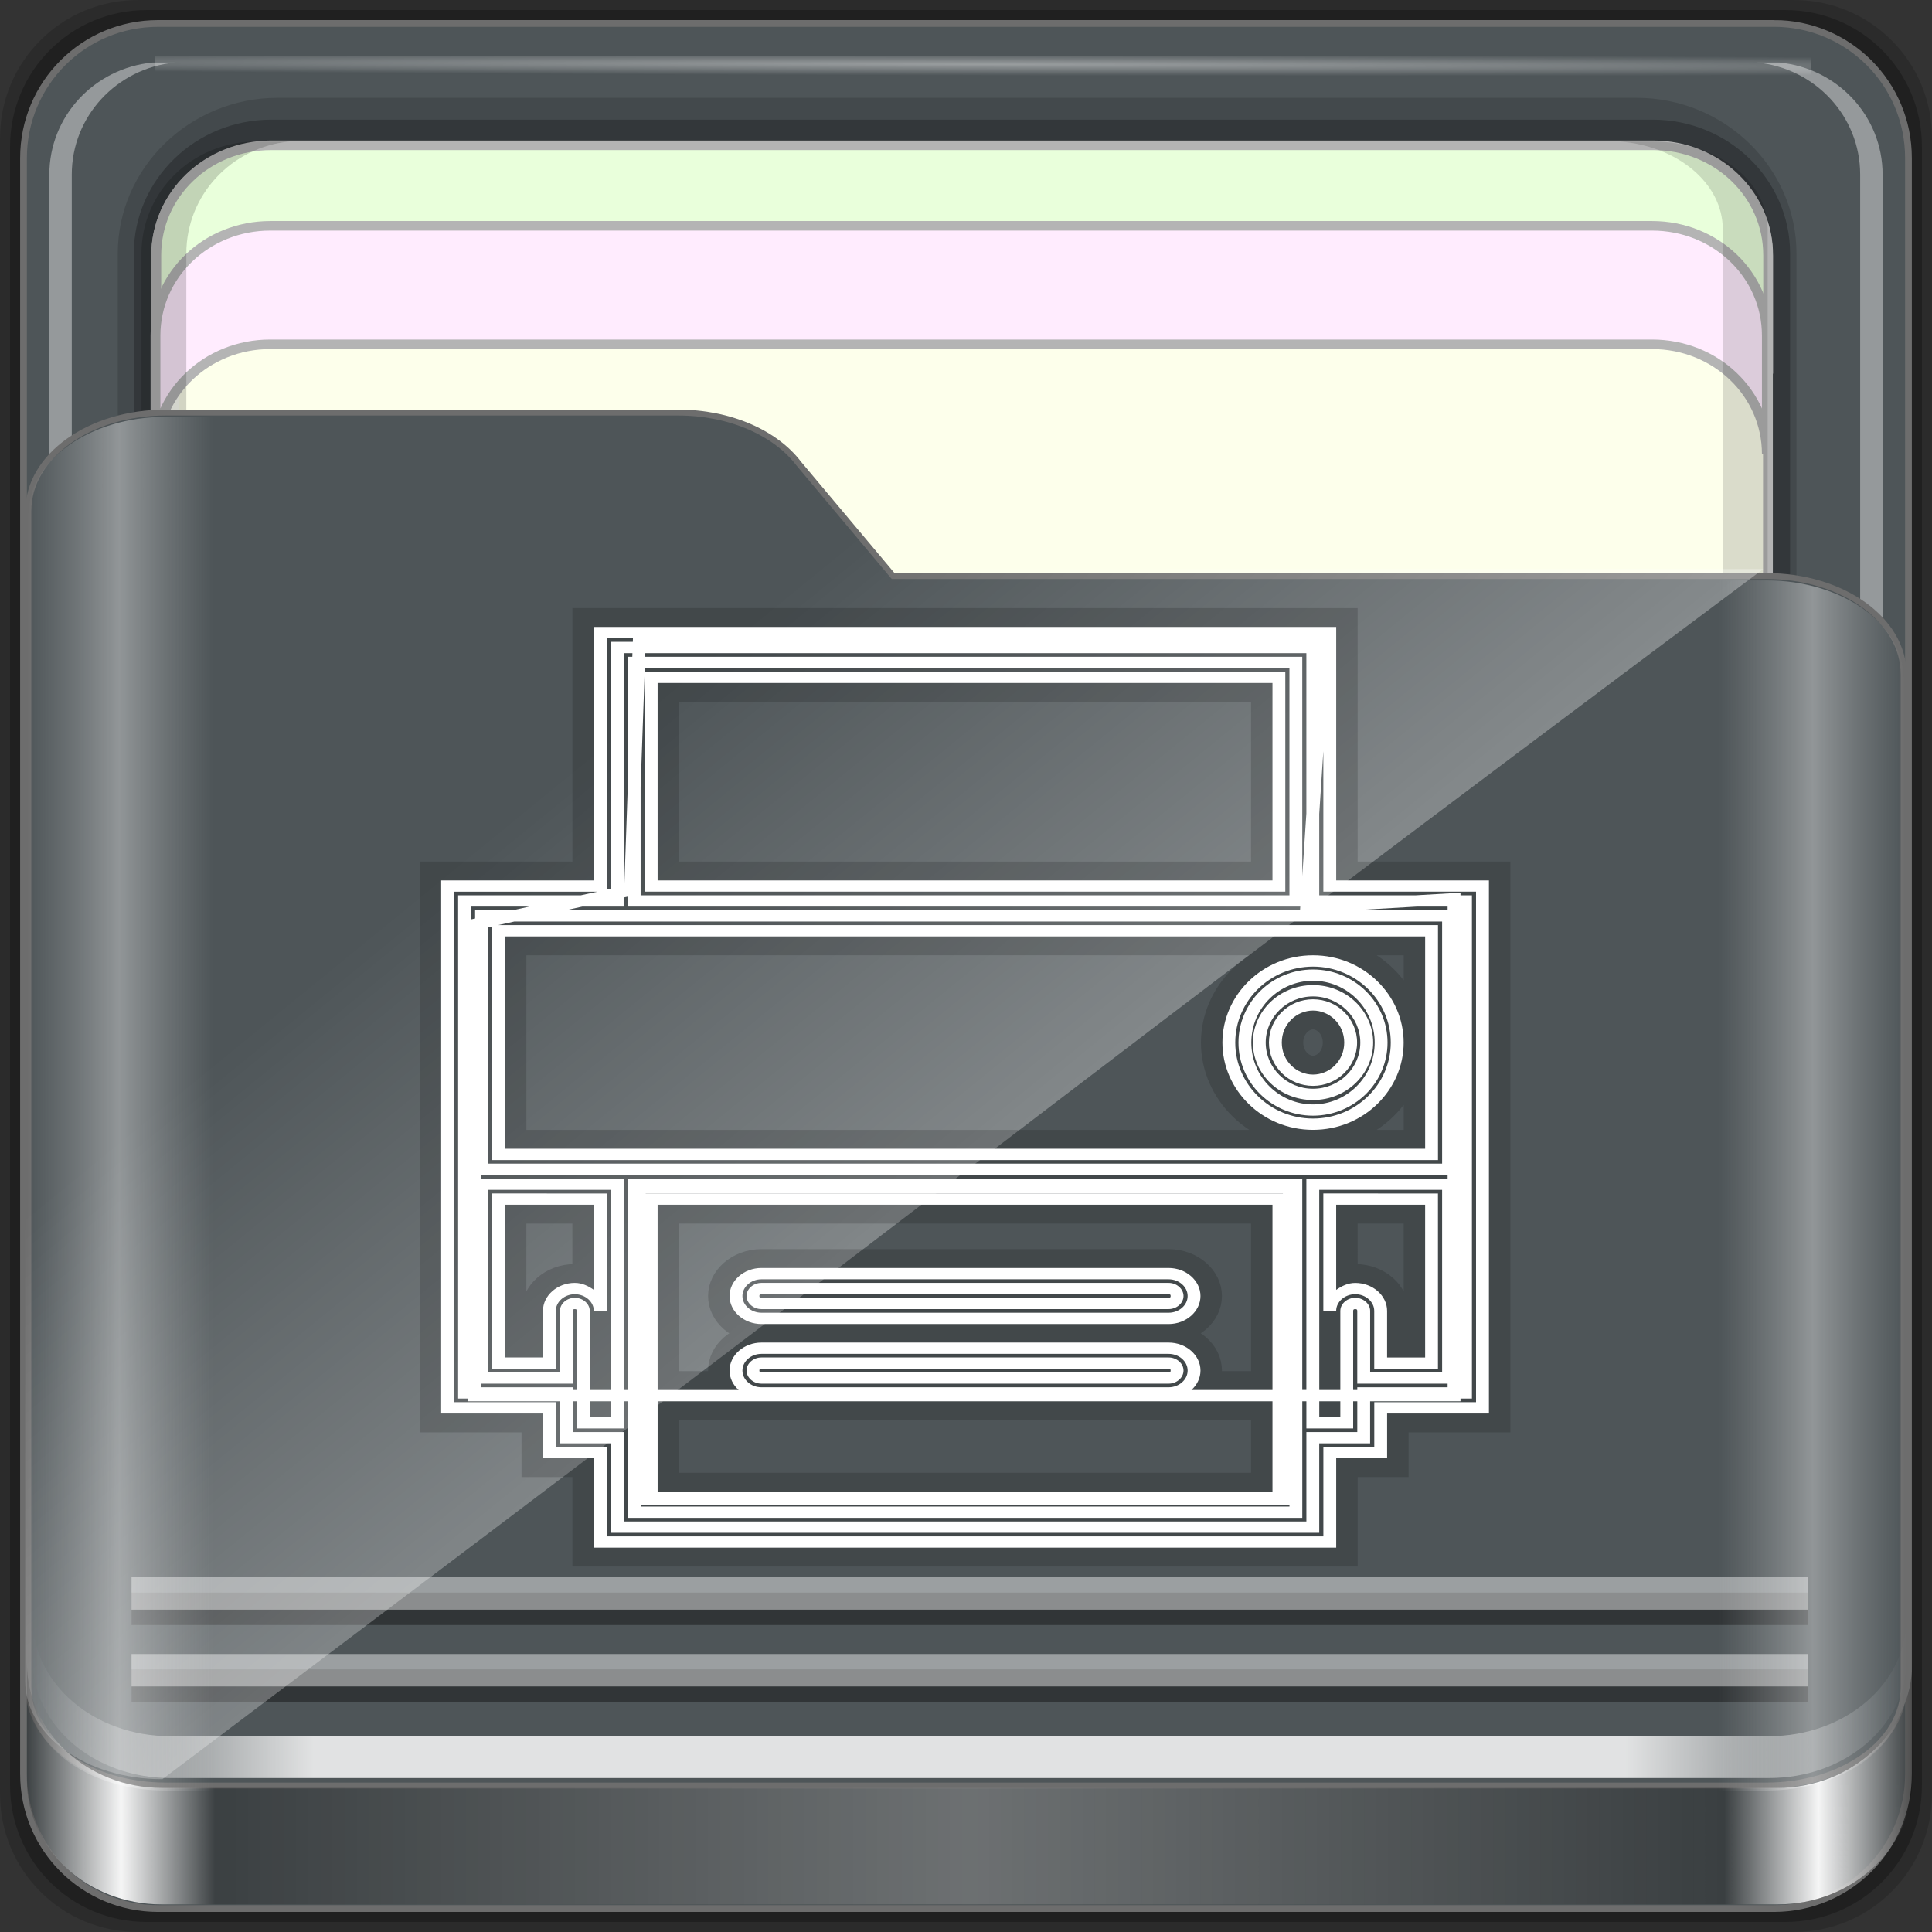 <?xml version="1.0" encoding="UTF-8" standalone="no"?>
<!-- Created with Inkscape (http://www.inkscape.org/) -->

<svg
   xmlns:dc="http://purl.org/dc/elements/1.1/"
   xmlns:cc="http://creativecommons.org/ns#"
   xmlns:rdf="http://www.w3.org/1999/02/22-rdf-syntax-ns#"
   xmlns:svg="http://www.w3.org/2000/svg"
   xmlns="http://www.w3.org/2000/svg"
   xmlns:xlink="http://www.w3.org/1999/xlink"
   xmlns:sodipodi="http://sodipodi.sourceforge.net/DTD/sodipodi-0.dtd"
   xmlns:inkscape="http://www.inkscape.org/namespaces/inkscape"
   width="96"
   height="96"
   viewBox="0 0 96 96"
   version="1.1"
   id="svg1072"
   inkscape:version="0.92.2 2405546, 2018-03-11"
   sodipodi:docname="folder-print.svg">
  <rect x="0" y="0" width="96" height="96" fill="#333333" stroke="none"/>
  <title
     id="title885">Folder-Lila-HD-I</title>
  <defs
     id="defs1066">
    <linearGradient
       inkscape:collect="always"
       id="linearGradient4125">
      <stop
         style="stop-color:#ffffff;stop-opacity:1;"
         offset="0"
         id="stop4127" />
      <stop
         style="stop-color:#ffffff;stop-opacity:0;"
         offset="1"
         id="stop4129" />
    </linearGradient>
    <linearGradient
       id="linearGradient3298">
      <stop
         style="stop-color:#ffffff;stop-opacity:0.031"
         offset="0"
         id="stop3300" />
      <stop
         id="stop3302"
         offset="0.05"
         style="stop-color:#ffffff;stop-opacity:1;" />
      <stop
         style="stop-color:#ffffff;stop-opacity:0.024"
         offset="0.1"
         id="stop3304" />
      <stop
         id="stop3306"
         offset="0.5"
         style="stop-color:#ffffff;stop-opacity:0.281" />
      <stop
         style="stop-color:#fefefe;stop-opacity:0.016"
         offset="0.9"
         id="stop3308" />
      <stop
         id="stop3310"
         offset="0.95"
         style="stop-color:#ffffff;stop-opacity:1;" />
      <stop
         style="stop-color:#fdfdfd;stop-opacity:0"
         offset="1"
         id="stop3312" />
    </linearGradient>
    <linearGradient
       id="linearGradient4188">
      <stop
         style="stop-color:#ffffff;stop-opacity:0;"
         offset="0"
         id="stop4190" />
      <stop
         id="stop4198"
         offset="0.15"
         style="stop-color:#ffffff;stop-opacity:1;" />
      <stop
         id="stop4196"
         offset="0.85"
         style="stop-color:#ffffff;stop-opacity:1;" />
      <stop
         style="stop-color:#ffffff;stop-opacity:0;"
         offset="1"
         id="stop4192" />
    </linearGradient>
    <linearGradient
       id="linearGradient3832">
      <stop
         style="stop-color:#d8d8d8;stop-opacity:0;"
         offset="0"
         id="stop3834" />
      <stop
         id="stop3842"
         offset="0.05"
         style="stop-color:#ffffff;stop-opacity:1;" />
      <stop
         style="stop-color:#d8d8d8;stop-opacity:0;"
         offset="0.1"
         id="stop3846" />
      <stop
         id="stop3840"
         offset="0.5"
         style="stop-color:#d8d8d8;stop-opacity:0;" />
      <stop
         style="stop-color:#d8d8d8;stop-opacity:0;"
         offset="0.9"
         id="stop3844" />
      <stop
         id="stop3848"
         offset="0.95"
         style="stop-color:#ffffff;stop-opacity:1;" />
      <stop
         style="stop-color:#d8d8d8;stop-opacity:0;"
         offset="1"
         id="stop3836" />
    </linearGradient>
    <linearGradient
       id="linearGradient4012">
      <stop
         style="stop-color:#9a9a9a;stop-opacity:1;"
         offset="0"
         id="stop4014" />
      <stop
         style="stop-color:#6e6e6e;stop-opacity:1;"
         offset="1"
         id="stop4016" />
    </linearGradient>
    <linearGradient
       inkscape:collect="always"
       xlink:href="#linearGradient4188"
       id="linearGradient3891"
       gradientUnits="userSpaceOnUse"
       gradientTransform="matrix(1.115,0,0,1.115,6.597,1043.355)"
       x1="6.25"
       y1="80.625"
       x2="89.75"
       y2="80.625" />
    <linearGradient
       gradientTransform="matrix(0.993,0,0,0.981,12.165,1055.322)"
       inkscape:collect="always"
       xlink:href="#linearGradient3298"
       id="linearGradient3893"
       gradientUnits="userSpaceOnUse"
       x1="1.121"
       y1="84.063"
       x2="95.496"
       y2="84.063" />
    <linearGradient
       gradientTransform="matrix(0.993,0,0,0.981,11.828,1054.893)"
       y2="34.832"
       x2="22.635"
       y1="59.746"
       x1="44.726"
       gradientUnits="userSpaceOnUse"
       id="linearGradient3391"
       xlink:href="#linearGradient4125"
       inkscape:collect="always" />
    <linearGradient
       inkscape:collect="always"
       xlink:href="#linearGradient3832"
       id="linearGradient3889"
       gradientUnits="userSpaceOnUse"
       gradientTransform="matrix(1.115,0,0,1.036,-5.522,2.796)"
       x1="6.076"
       y1="47.473"
       x2="89.924"
       y2="47.473" />
    <radialGradient
       inkscape:collect="always"
       xlink:href="#linearGradient4125"
       id="radialGradient3885"
       gradientUnits="userSpaceOnUse"
       gradientTransform="matrix(1.699,0.004,-9.9578932e-5,0.014,-31.242,-184.992)"
       cx="44.659"
       cy="-187.511"
       fx="44.659"
       fy="-187.511"
       r="36.916" />
  </defs>
  <sodipodi:namedview
     id="base"
     pagecolor="#ffffff"
     bordercolor="#666666"
     borderopacity="1.0"
     inkscape:pageopacity="0.0"
     inkscape:pageshadow="2"
     inkscape:zoom="6.5901966"
     inkscape:cx="2.0477447"
     inkscape:cy="17.806881"
     inkscape:document-units="px"
     inkscape:current-layer="g1201"
     showgrid="false"
     inkscape:showpageshadow="false"
     units="px"
     inkscape:lockguides="true"
     inkscape:window-width="1920"
     inkscape:window-height="994"
     inkscape:window-x="0"
     inkscape:window-y="21"
     inkscape:window-maximized="1"
     inkscape:snap-global="false">
    <sodipodi:guide
       position="0,0"
       orientation="0,96"
       id="guide1621"
       inkscape:locked="true" />
    <sodipodi:guide
       position="96,0"
       orientation="-96,0"
       id="guide1623"
       inkscape:locked="true" />
    <sodipodi:guide
       position="96,96"
       orientation="0,-96"
       id="guide1625"
       inkscape:locked="true" />
    <sodipodi:guide
       position="0,96"
       orientation="96,0"
       id="guide1627"
       inkscape:locked="true" />
  </sodipodi:namedview>
  <g
     inkscape:label="Base"
     inkscape:groupmode="layer"
     id="layer1"
     transform="translate(0,-1026.52)"
     sodipodi:insensitive="true">
    <g
       id="g1835"
       transform="translate(-12.119,-22.917)">
      <path
         style="display:inline;opacity:0.15;fill:#000000;fill-opacity:1;fill-rule:nonzero;stroke:none;stroke-width:0.987;enable-background:new"
         d="M 101.261,1049.437 H 18.976 c -3.799,0 -6.857,3.058 -6.857,6.857 v 82.286 c 0,3.799 3.058,6.857 6.857,6.857 h 82.286 c 3.799,0 6.857,-3.058 6.857,-6.857 v -82.286 c 0,-3.799 -3.058,-6.857 -6.857,-6.857 z"
         id="path3897"
         inkscape:connector-curvature="0" />
      <path
         inkscape:connector-curvature="0"
         id="path3895"
         d="M 100.833,1049.937 H 19.404 c -3.759,0 -6.786,3.026 -6.786,6.786 v 81.429 c 0,3.759 3.026,6.786 6.786,6.786 h 81.429 c 3.759,0 6.786,-3.026 6.786,-6.786 v -81.429 c 0,-3.759 -3.026,-6.786 -6.786,-6.786 z"
         style="display:inline;opacity:0.25;fill:#000000;fill-opacity:1;fill-rule:nonzero;stroke:none;stroke-width:0.987;enable-background:new" />
    </g>
  </g>
  <g
     inkscape:groupmode="layer"
     id="layer7"
     inkscape:label="spalla">
    <path
       style="display:inline;fill:#4E5558;fill-opacity:1;fill-rule:nonzero;stroke:#6d6d6d;stroke-width:0.335;stroke-miterlimit:4;stroke-dasharray:none;stroke-opacity:1;enable-background:new"
       d="M 88.142,1.166 H 7.858 c -3.706,0 -6.69,2.984 -6.69,6.691 v 80.287 c 0,3.707 2.984,6.691 6.69,6.691 h 80.283 c 3.706,0 6.69,-2.984 6.69,-6.691 V 7.856 c 0,-3.707 -2.984,-6.691 -6.69,-6.691 z"
       id="rect2419-1"
       inkscape:connector-curvature="0" />
  </g>
  <g
     inkscape:groupmode="layer"
     id="layer6"
     inkscape:label="interno">
    <g
       id="g4855"
       transform="matrix(0,-1.086,1.115,0,-0.948,206.754)"
       style="enable-background:new">
      <path
         sodipodi:nodetypes="sssssssss"
         inkscape:connector-curvature="0"
         id="path4843"
         d="m 117.219,6.098 c -3.921,0 -7.125,3.204 -7.125,7.125 v 60.562 c 0,3.921 3.204,7.125 7.125,7.125 h 61.562 c 3.921,0 7.125,-3.204 7.125,-7.125 v -60.562 c 0,-3.921 -3.204,-7.125 -7.125,-7.125 z"
         style="color:#000000;font-style:normal;font-variant:normal;font-weight:normal;font-stretch:normal;font-size:medium;line-height:normal;font-family:Sans;-inkscape-font-specification:Sans;text-indent:0;text-align:start;text-decoration:none;text-decoration-line:none;letter-spacing:normal;word-spacing:normal;text-transform:none;writing-mode:lr-tb;direction:ltr;baseline-shift:baseline;text-anchor:start;display:inline;overflow:visible;visibility:visible;opacity:0.137;fill:#000000;fill-opacity:1;fill-rule:nonzero;stroke:none;stroke-width:2;marker:none;enable-background:accumulate" />
      <path
         style="color:#000000;font-style:normal;font-variant:normal;font-weight:normal;font-stretch:normal;font-size:medium;line-height:normal;font-family:Sans;-inkscape-font-specification:Sans;text-indent:0;text-align:start;text-decoration:none;text-decoration-line:none;letter-spacing:normal;word-spacing:normal;text-transform:none;writing-mode:lr-tb;direction:ltr;baseline-shift:baseline;text-anchor:start;display:inline;overflow:visible;visibility:visible;opacity:0.245;fill:#000000;fill-opacity:1;fill-rule:nonzero;stroke:none;stroke-width:2;marker:none;enable-background:accumulate"
         d="m 117.219,6.813 c -3.379,0 -6.125,2.746 -6.125,6.125 v 61.562 c 0,3.379 2.746,6.125 6.125,6.125 h 61.562 c 3.379,0 6.125,-2.746 6.125,-6.125 v -61.562 c 0,-3.379 -2.746,-6.125 -6.125,-6.125 z"
         id="path4849"
         inkscape:connector-curvature="0"
         sodipodi:nodetypes="sssssssss" />
      <path
         style="display:inline;fill:#fdffeb;fill-opacity:1;fill-rule:nonzero;stroke:#b4b4b4;stroke-width:0.437;stroke-miterlimit:4;stroke-dasharray:none;stroke-opacity:1"
         d="m 183.704,12.925 c 0,-2.843 -2.242,-5.119 -5.026,-5.119 h -30.722 c 2.784,0 5.026,2.276 5.026,5.119 v 61.594 c 0,2.843 -2.242,5.119 -5.026,5.119 h 30.722 c 2.784,0 5.026,-2.276 5.026,-5.119 z"
         id="path4046"
         inkscape:connector-curvature="0" />
      <path
         inkscape:connector-curvature="0"
         id="path4815"
         d="m 115.708,79.154 v 1 c 0.262,2.594 2.46,4.594 5.125,4.594 h 61.562 c 2.665,0 4.863,-2 5.125,-4.594 v -1 c -0.262,2.594 -2.46,4.594 -5.125,4.594 h -61.562 c -2.665,0 -4.863,-2 -5.125,-4.594 z"
         style="display:inline;opacity:0.4;fill:#ffffff;fill-opacity:1;fill-rule:nonzero;stroke:none" />
      <path
         inkscape:connector-curvature="0"
         id="path4820"
         d="m 116.688,7.813 c -2.594,0.262 -4.594,2.46 -4.594,5.125 v 0.469 c 0.262,-2.594 2.46,-4.594 5.125,-4.594 h 61.562 c 2.665,0 4.863,2 5.125,4.594 v -0.469 c 0,-2.843 -2.282,-5.125 -5.125,-5.125 h -61.562 c -0.178,0 -0.358,-0.017 -0.531,0 z"
         style="display:inline;opacity:0.5;fill:#ffffff;fill-opacity:1;fill-rule:nonzero;stroke:none" />
      <path
         style="display:inline;opacity:0.4;fill:#ffffff;fill-opacity:1;fill-rule:nonzero;stroke:none"
         d="m 115.708,8.643 v -1 c 0.262,-2.594 2.46,-4.594 5.125,-4.594 h 61.562 c 2.665,0 4.863,2 5.125,4.594 v 1 c -0.262,-2.594 -2.46,-4.594 -5.125,-4.594 h -61.562 c -2.665,0 -4.863,2 -5.125,4.594 z"
         id="path3896"
         inkscape:connector-curvature="0" />
      <rect
         style="opacity:0.426;fill:url(#radialGradient3885);fill-opacity:1;stroke:none"
         id="rect3902"
         width="73.831"
         height="0.907"
         x="7.743"
         y="-187.827"
         transform="rotate(90)" />
      <path
         inkscape:connector-curvature="0"
         id="path3899"
         d="m 183.733,12.934 c 0,-2.843 -2.242,-5.119 -5.026,-5.119 h -5.422 c 2.784,0 5.026,2.276 5.026,5.119 v 61.594 c 0,2.843 -2.242,5.119 -5.026,5.119 h 5.422 c 2.784,0 5.026,-2.276 5.026,-5.119 z"
         style="display:inline;fill:#e9ffdb;fill-opacity:1;fill-rule:nonzero;stroke:#b4b4b4;stroke-width:0.437;stroke-miterlimit:4;stroke-dasharray:none;stroke-opacity:1" />
      <path
         style="display:inline;fill:#ffecfe;fill-opacity:1;fill-rule:nonzero;stroke:#b4b4b4;stroke-width:0.437;stroke-miterlimit:4;stroke-dasharray:none;stroke-opacity:1"
         d="m 180.049,12.896 c 0,-2.842 -2.242,-5.117 -5.026,-5.117 h -5.422 c 2.784,0 5.026,2.275 5.026,5.117 v 61.576 c 0,2.842 -2.242,5.117 -5.026,5.117 h 5.422 c 2.784,0 5.026,-2.275 5.026,-5.117 z"
         id="path3086"
         inkscape:connector-curvature="0" />
      <path
         inkscape:connector-curvature="0"
         id="path4810"
         d="m 127.618,73.032 v 1.469 c 0,2.843 1.789,5.125 4.017,5.125 h 48.254 c 2.228,0 4.017,-2.282 4.017,-5.125 v -1.469 c -0.205,2.594 -1.928,4.594 -4.017,4.594 h -48.254 c -2.089,0 -3.812,-2 -4.017,-4.594 z"
         style="display:inline;opacity:0.138;fill:#000000;fill-opacity:1;fill-rule:nonzero;stroke:none" />
      <path
         style="display:inline;opacity:0.169;fill:#000000;fill-opacity:1;fill-rule:nonzero;stroke:none"
         d="m 112.094,13.748 v -1.469 c 0,-2.843 2.282,-5.125 5.125,-5.125 h 61.562 c 2.843,0 5.125,2.282 5.125,5.125 v 1.469 c -0.262,-2.594 -2.46,-4.594 -5.125,-4.594 h -61.562 c -2.665,0 -4.863,2 -5.125,4.594 z"
         id="path3898"
         inkscape:connector-curvature="0" />
    </g>
  </g>
  <g
     inkscape:groupmode="layer"
     id="layer5"
     inkscape:label="tasca">
    <path
       sodipodi:nodetypes="ssssssccssss"
       inkscape:connector-curvature="0"
       id="path4187"
       d="m 1.411,83.85 c 0,2.7 3.041,4.873 6.818,4.873 H 87.771 c 3.777,0 6.818,-2.173 6.818,-4.873 V 33.495 c 0,-2.7 -3.041,-4.873 -6.818,-4.873 H 44.378 L 39.691,23.038 C 38.539,21.519 36.286,20.5 33.69,20.5 H 8.229 c -3.777,0 -6.818,2.173 -6.818,4.873 z"
       style="display:inline;fill:#4E5558;fill-opacity:1;fill-rule:nonzero;stroke:#6d6d6d;stroke-width:0.294;stroke-miterlimit:4;stroke-dasharray:none;stroke-opacity:1;enable-background:new" />
  </g>
  <g
     inkscape:groupmode="layer"
     id="layer3"
     inkscape:label="ombre-luci"
     style="display:inline">
    <g
       id="g1041"
       transform="matrix(1,0,0,0.933,0,6.327)">
      <g
         id="g913"
         transform="translate(-11.94,-1049.596)">
        <path
           style="display:inline;opacity:0.831;fill:url(#linearGradient3891);fill-opacity:1;fill-rule:nonzero;stroke:none;stroke-width:1.115;enable-background:new"
           d="m 13.566,1129.008 v 2.23 c 0,3.49 3.056,6.272 6.83,6.272 h 79.447 c 3.774,0 6.83,-2.782 6.83,-6.272 v -2.23 c 0,3.49 -3.056,6.272 -6.83,6.272 H 20.395 c -3.774,0 -6.83,-2.782 -6.83,-6.272 z"
           id="path4045"
           inkscape:connector-curvature="0" />
        <path
           inkscape:connector-curvature="0"
           id="path4114"
           d="m 18.476,1132.583 h 83.286 v 0 0"
           style="opacity:0.375;fill:none;stroke:#000000;stroke-width:1.727px;stroke-linecap:butt;stroke-linejoin:miter;stroke-opacity:1;enable-background:new" />
        <path
           style="opacity:0.435;fill:none;stroke:#ffffff;stroke-width:1.727px;stroke-linecap:butt;stroke-linejoin:miter;stroke-opacity:1;enable-background:new"
           d="m 18.476,1131.766 h 83.286 v 0 0"
           id="path4110"
           inkscape:connector-curvature="0" />
        <path
           style="opacity:0.375;fill:none;stroke:#000000;stroke-width:1.727px;stroke-linecap:butt;stroke-linejoin:miter;stroke-opacity:1;enable-background:new"
           d="m 18.476,1128.496 h 83.286 v 0 0"
           id="path4116"
           inkscape:connector-curvature="0" />
        <path
           inkscape:connector-curvature="0"
           id="path4112"
           d="m 18.476,1127.679 h 83.286 v 0 0"
           style="opacity:0.435;fill:none;stroke:#ffffff;stroke-width:1.727px;stroke-linecap:butt;stroke-linejoin:miter;stroke-opacity:1;enable-background:new" />
        <path
           style="display:inline;opacity:0.3;fill:#000000;fill-opacity:1;fill-rule:nonzero;stroke:none;stroke-width:0.987;enable-background:new"
           d="m 13.277,1131.369 v 6.238 c 0,3.678 2.994,6.633 6.7,6.633 h 80.281 c 3.706,0 6.7,-2.955 6.7,-6.633 v -6.238 c 0,3.678 -2.994,6.664 -6.7,6.664 H 19.978 c -3.706,0 -6.7,-2.986 -6.7,-6.664 z"
           id="path3871"
           inkscape:connector-curvature="0" />
        <path
           inkscape:connector-curvature="0"
           id="path3876"
           d="m 13.277,1131.369 v 6.238 c 0,3.678 2.994,6.633 6.7,6.633 h 80.281 c 3.706,0 6.7,-2.955 6.7,-6.633 v -6.238 c 0,3.678 -2.994,6.664 -6.7,6.664 H 19.978 c -3.706,0 -6.7,-2.986 -6.7,-6.664 z"
           style="display:inline;opacity:0.951;fill:url(#linearGradient3893);fill-opacity:1;fill-rule:nonzero;stroke:none;stroke-width:0.987;enable-background:new" />
        <path
           sodipodi:nodetypes="sccccssss"
           inkscape:connector-curvature="0"
           id="path3355"
           d="m 13.193,1132.344 c 0,2.895 3.041,5.226 6.818,5.226 49.601,-40.026 39.172,-32.106 79.542,-64.449 H 56.16 l -4.687,-5.988 c -1.152,-1.629 -3.404,-2.722 -6.001,-2.722 H 20.01 c -3.777,0 -6.818,2.331 -6.818,5.226 z"
           style="display:inline;opacity:0.332;fill:url(#linearGradient3391);fill-opacity:1;fill-rule:nonzero;stroke:none;stroke-width:0.987;enable-background:new" />
      </g>
      <path
         sodipodi:nodetypes="ssssssccssss"
         inkscape:connector-curvature="0"
         id="path3262"
         d="m 1.411,83.354 c 0,2.895 3.041,5.226 6.818,5.226 H 87.771 c 3.777,0 6.818,-2.331 6.818,-5.226 v -53.998 c 0,-2.895 -3.041,-5.226 -6.818,-5.226 H 44.378 l -4.687,-5.988 c -1.152,-1.629 -3.404,-2.722 -6.001,-2.722 H 8.229 c -3.777,0 -6.818,2.331 -6.818,5.226 z"
         style="display:inline;opacity:0.381;fill:url(#linearGradient3889);fill-opacity:1;fill-rule:nonzero;stroke:none;stroke-width:0.987;enable-background:new" />
      <g
         id="g967"
         transform="matrix(0.82,0,0,0.772,4.971,128.78)"
         style="fill:#979797;fill-opacity:1">
        <g
           id="g908"
           style="fill:#979797;fill-opacity:1" />
        <g
           id="g910"
           style="fill:#979797;fill-opacity:1" />
        <g
           id="g912"
           style="fill:#979797;fill-opacity:1" />
        <g
           id="g914"
           style="fill:#979797;fill-opacity:1" />
        <g
           id="g916"
           style="fill:#979797;fill-opacity:1" />
        <g
           id="g918"
           style="fill:#979797;fill-opacity:1" />
        <g
           id="g920"
           style="fill:#979797;fill-opacity:1" />
        <g
           id="g922"
           style="fill:#979797;fill-opacity:1" />
        <g
           id="g924"
           style="fill:#979797;fill-opacity:1" />
        <g
           id="g926"
           style="fill:#979797;fill-opacity:1" />
        <g
           id="g928"
           style="fill:#979797;fill-opacity:1" />
        <g
           id="g930"
           style="fill:#979797;fill-opacity:1" />
        <g
           id="g932"
           style="fill:#979797;fill-opacity:1" />
        <g
           id="g934"
           style="fill:#979797;fill-opacity:1" />
        <g
           id="g936"
           style="fill:#979797;fill-opacity:1" />
        <g
           id="g938"
           style="fill:#979797;fill-opacity:1" />
      </g>
      <g
         transform="matrix(0.843,0,0,0.794,-65.657,65.329)"
         style="display:inline;fill:#ffffff;fill-opacity:1;stroke:#000000;stroke-opacity:0.241"
         id="g1201">
        <path
           style="color:#000000;font-style:normal;font-variant:normal;font-weight:normal;font-stretch:normal;font-size:medium;line-height:normal;font-family:sans-serif;font-variant-ligatures:normal;font-variant-position:normal;font-variant-caps:normal;font-variant-numeric:normal;font-variant-alternates:normal;font-feature-settings:normal;text-indent:0;text-align:start;text-decoration:none;text-decoration-line:none;text-decoration-style:solid;text-decoration-color:#000000;letter-spacing:normal;word-spacing:normal;text-transform:none;writing-mode:lr-tb;direction:ltr;text-orientation:mixed;dominant-baseline:auto;baseline-shift:baseline;text-anchor:start;white-space:normal;shape-padding:0;clip-rule:nonzero;display:inline;overflow:visible;visibility:visible;opacity:1;isolation:auto;mix-blend-mode:normal;color-interpolation:sRGB;color-interpolation-filters:linearRGB;solid-color:#000000;solid-opacity:1;vector-effect:none;fill:none;fill-opacity:1;fill-rule:evenodd;stroke:#000000;stroke-width:2.529;stroke-linecap:round;stroke-linejoin:miter;stroke-miterlimit:6.144;stroke-dasharray:none;stroke-dashoffset:0;stroke-opacity:0.157;paint-order:fill markers stroke;color-rendering:auto;image-rendering:auto;shape-rendering:auto;text-rendering:auto;enable-background:accumulate"
           d="m 112.889,-48.767 v 0.379 16.622 h -9 V 3.992 h 6.001 v 3.001 h 2.999 v 5.999 h 43.757 V 6.993 h 3.001 V 3.992 h 6.001 V -31.765 h -9.002 v -17.001 z m 0.757,0.759 h 1.547 l -0.007,0.242 h -1.297 v 0.379 16.179 l -0.243,0.061 z m 1,1.001 h 0.516 l -0.007,0.24 h -0.266 v 0.379 0.501 7.812 l -0.204,6.668 -0.039,0.011 z m 1.276,0 h 38.965 v 10.755 l -0.241,4.197 v -14.712 h -38.731 z m -0.03,0.999 h 37.997 v 15.241 h -38.243 v -7.272 z m -0.005,0.242 v 0.379 14.377 h 37.759 v -14.757 z m 0.76,0.759 H 152.889 V -31.765 h -36.242 z m 39.241,4.576 v 9.421 h 9 V 3.233 h -5.998 v 3.001 h -3.001 V 12.233 H 113.646 V 6.234 h -2.999 V 3.233 h -6.001 V -31.009 h 8.448 l -0.968,0.242 h -7.237 V 2.991 h 0.588 v 0.182 h 5.412 v 2.819 h 2.999 v 6.002 h 41.758 V 5.992 h 2.999 V 3.172 h 5.327 v -0.182 h 0.674 V -30.767 h -0.674 v -0.174 l -2.622,0.174 h -5.584 -0.12 v -5.462 z m -40.999,9.753 v 0.669 h 39.639 l -0.014,0.242 h -40.746 -2.527 l 0.97,-0.242 h 2.434 v -0.609 z m -9.243,0.669 h 3.444 l -0.968,0.242 h -2.233 v 0.379 0.179 l -0.243,0.061 z m 55.77,0 h 1.797 v 0.242 h -5.475 z m -53.208,1.001 h 5.561 41.999 7.121 v 16.24 h -56.242 v -15.85 l 0.241,-0.061 v 0.29 15.381 h 55.758 v -15.76 h -6.878 -41.999 -6.519 z m -0.56,0.999 h 6.121 41.999 6.121 v 14.243 h -54.241 z m 47.631,1.267 c -2.989,0 -5.34,2.68 -5.34,5.854 0,3.174 2.351,5.854 5.34,5.854 2.989,0 5.343,-2.68 5.343,-5.854 0,-3.174 -2.354,-5.854 -5.343,-5.854 z m 0,0.759 c 2.534,0 4.583,2.294 4.583,5.095 0,2.801 -2.05,5.095 -4.583,5.095 -2.534,0 -4.583,-2.294 -4.583,-5.095 0,-2.801 2.05,-5.095 4.583,-5.095 z m 0,0.192 c -2.42,0 -4.393,2.194 -4.393,4.903 0,2.709 1.973,4.903 4.393,4.903 2.42,0 4.393,-2.194 4.393,-4.903 0,-2.709 -1.973,-4.903 -4.393,-4.903 z m 0,0.756 c 1.958,0 3.636,1.803 3.636,4.147 0,2.344 -1.678,4.147 -3.636,4.147 -1.958,0 -3.636,-1.803 -3.636,-4.147 0,-2.343 1.678,-4.147 3.636,-4.147 z m 0,0.292 c -1.998,0 -3.546,1.782 -3.546,3.854 0,2.072 1.547,3.854 3.546,3.854 1.998,0 3.546,-1.783 3.546,-3.854 0,-2.072 -1.547,-3.854 -3.546,-3.854 z m 0,0.759 c 1.544,0 2.788,1.398 2.788,3.096 0,1.698 -1.244,3.096 -2.788,3.096 -1.544,0 -2.788,-1.398 -2.788,-3.096 0,-1.697 1.244,-3.096 2.788,-3.096 z m 0,0.192 c -1.431,0 -2.598,1.298 -2.598,2.903 0,1.605 1.167,2.903 2.598,2.903 1.431,0 2.598,-1.299 2.598,-2.903 0,-1.605 -1.167,-2.903 -2.598,-2.903 z m 0,0.756 c 0.966,0 1.841,0.905 1.841,2.147 0,1.242 -0.875,2.147 -1.841,2.147 -0.966,0 -1.841,-0.906 -1.841,-2.147 0,-1.242 0.875,-2.147 1.841,-2.147 z m -49.042,11.026 h 56.976 v 0.242 h -8.326 v 0.379 13.803 h -0.241 V -11.766 h -39.757 v 0.379 13.803 H 114.647 V -11.766 h -8.409 z m 0.41,1.001 h 7.242 V 2.416 h -1.241 v -0.303 -1.001 -3.999 c 0,-0.477 -0.403,-0.88 -0.88,-0.88 -0.477,0 -0.878,0.403 -0.878,0.88 v 4.121 h -4.243 z m 49,0 h 7.242 V 1.233 h -4.122 -0.12 v -4.121 c 0,-0.477 -0.401,-0.88 -0.878,-0.88 -0.477,0 -0.88,0.403 -0.88,0.88 v 3.999 1.001 0.303 h -1.241 z m -39.702,0.232 h 37.559 v 0.011 h -37.559 z m -9.058,0.011 v 0.377 11.379 h 3.759 V -2.887 c 0,-0.614 0.507,-1.12 1.121,-1.12 0.614,0 1.121,0.506 1.121,1.12 h 0.757 v -7.878 z m 49,0 v 0.377 7.501 h 0.757 c 0,-0.614 0.509,-1.12 1.123,-1.12 0.614,0 1.121,0.506 1.121,1.12 v 3.878 h 3.756 V -10.765 Z m -48.24,0.756 h 5.241 v 5.709 c -0.32,-0.253 -0.685,-0.466 -1.121,-0.466 -1.031,0 -1.878,0.848 -1.878,1.878 v 3.122 h -2.242 z m 9,0 H 152.889 V 2.416 h -4.778 c 0.329,-0.339 0.535,-0.799 0.535,-1.304 0,-1.031 -0.847,-1.878 -1.878,-1.878 h -24 c -1.031,0 -1.881,0.848 -1.881,1.878 0,0.505 0.206,0.965 0.535,1.304 h -4.775 z m 39.998,0 h 5.243 V 0.235 h -2.242 V -2.887 c 0,-1.031 -0.847,-1.878 -1.878,-1.878 -0.436,0 -0.803,0.213 -1.123,0.466 z m -33.877,4.242 c -1.031,0 -1.881,0.85 -1.881,1.881 0,1.031 0.85,1.878 1.881,1.878 h 24 c 1.031,0 1.878,-0.848 1.878,-1.878 0,-1.031 -0.847,-1.881 -1.878,-1.881 z m 0,0.759 h 24 c 0.614,0 1.121,0.508 1.121,1.122 0,0.614 -0.507,1.12 -1.121,1.12 h -24 c -0.614,0 -1.121,-0.506 -1.121,-1.12 0,-0.614 0.507,-1.122 1.121,-1.122 z m 0,0.242 c -0.477,0 -0.88,0.403 -0.88,0.88 0,0.477 0.403,0.877 0.88,0.877 h 24 c 0.477,0 0.878,-0.401 0.878,-0.877 0,-0.477 -0.401,-0.88 -0.878,-0.88 z m 0,0.759 h 24 c 0.09,0 0.12,0.031 0.12,0.121 0,0.09 -0.03,0.119 -0.12,0.119 h -24 c -0.09,0 -0.123,-0.028 -0.123,-0.119 0,-0.09 0.032,-0.121 0.123,-0.121 z m -11.001,0.999 c 0.09,0 0.12,0.031 0.12,0.121 v 3.999 1.001 0.303 h -0.241 v -0.182 h -5.41 v -0.242 h 5.41 v -4.879 c 0,-0.09 0.03,-0.121 0.12,-0.121 z m 46.001,0 c 0.09,0 0.12,0.031 0.12,0.121 v 4.879 h 0.878 4.447 v 0.242 h -5.324 v 0.182 h -0.243 v -0.303 -1.001 -3.999 c 0,-0.09 0.032,-0.121 0.123,-0.121 z m -35,3.001 h 24 c 0.614,0 1.121,0.506 1.121,1.12 0,0.614 -0.507,1.122 -1.121,1.122 h -24 c -0.614,0 -1.121,-0.508 -1.121,-1.122 0,-0.614 0.507,-1.12 1.121,-1.12 z m 0,0.242 c -0.477,0 -0.88,0.401 -0.88,0.877 0,0.477 0.403,0.88 0.88,0.88 h 24 c 0.477,0 0.878,-0.403 0.878,-0.88 0,-0.477 -0.401,-0.877 -0.878,-0.877 z m 0,0.756 h 24 c 0.09,0 0.12,0.031 0.12,0.121 0,0.09 -0.03,0.121 -0.12,0.121 h -24 c -0.09,0 -0.123,-0.031 -0.123,-0.121 0,-0.09 0.032,-0.121 0.123,-0.121 z M 111.648,3.172 h 0.241 v 1.821 h 0.88 1.878 v -1.821 h 0.243 V 6.113 10.992 h 39.757 V 10.112 6.113 3.172 h 0.241 v 1.821 h 2.758 v -1.821 h 0.243 v 2.063 h -3.001 V 11.234 H 114.647 V 5.235 h -2.999 z m 1,0 h 1.241 v 1.062 h -1.121 -0.12 z m 4,0 H 152.889 V 6.113 9.235 H 116.648 V 6.113 Z m 39,0 h 1.241 v 1.062 h -1.241 z m -40,6.977 h 38.243 v 0.084 h -38.243 z"
           id="rect1182"
           inkscape:connector-curvature="0" />
        <path
           inkscape:connector-curvature="0"
           id="path920"
           d="m 112.889,-48.767 v 0.379 16.622 h -9 V 3.992 h 6.001 v 3.001 h 2.999 v 5.999 h 43.757 V 6.993 h 3.001 V 3.992 h 6.001 V -31.765 h -9.002 v -17.001 z m 0.757,0.759 h 1.547 l -0.007,0.242 h -1.297 v 0.379 16.179 l -0.243,0.061 z m 1,1.001 h 0.516 l -0.007,0.24 h -0.266 v 0.379 0.501 7.812 l -0.204,6.668 -0.039,0.011 z m 1.276,0 h 38.965 v 10.755 l -0.241,4.197 v -14.712 h -38.731 z m -0.03,0.999 h 37.997 v 15.241 h -38.243 v -7.272 z m -0.005,0.242 v 0.379 14.377 h 37.759 v -14.757 z m 0.76,0.759 H 152.889 V -31.765 h -36.242 z m 39.241,4.576 v 9.421 h 9 V 3.233 h -5.998 v 3.001 h -3.001 V 12.233 H 113.646 V 6.234 h -2.999 V 3.233 h -6.001 V -31.009 h 8.448 l -0.968,0.242 h -7.237 V 2.991 h 0.588 v 0.182 h 5.412 v 2.819 h 2.999 v 6.002 h 41.758 V 5.992 h 2.999 V 3.172 h 5.327 v -0.182 h 0.674 V -30.767 h -0.674 v -0.174 l -2.622,0.174 h -5.584 -0.12 v -5.462 z m -40.999,9.753 v 0.669 h 39.639 l -0.014,0.242 h -40.746 -2.527 l 0.97,-0.242 h 2.434 v -0.609 z m -9.243,0.669 h 3.444 l -0.968,0.242 h -2.233 v 0.379 0.179 l -0.243,0.061 z m 55.77,0 h 1.797 v 0.242 h -5.475 z m -53.208,1.001 h 5.561 41.999 7.121 v 16.24 h -56.242 v -15.85 l 0.241,-0.061 v 0.29 15.381 h 55.758 v -15.76 h -6.878 -41.999 -6.519 z m -0.56,0.999 h 6.121 41.999 6.121 v 14.243 h -54.241 z m 47.631,1.267 c -2.989,0 -5.34,2.68 -5.34,5.854 0,3.174 2.351,5.854 5.34,5.854 2.989,0 5.343,-2.68 5.343,-5.854 0,-3.174 -2.354,-5.854 -5.343,-5.854 z m 0,0.759 c 2.534,0 4.583,2.294 4.583,5.095 0,2.801 -2.05,5.095 -4.583,5.095 -2.534,0 -4.583,-2.294 -4.583,-5.095 0,-2.801 2.05,-5.095 4.583,-5.095 z m 0,0.192 c -2.42,0 -4.393,2.194 -4.393,4.903 0,2.709 1.973,4.903 4.393,4.903 2.42,0 4.393,-2.194 4.393,-4.903 0,-2.709 -1.973,-4.903 -4.393,-4.903 z m 0,0.756 c 1.958,0 3.636,1.803 3.636,4.147 0,2.344 -1.678,4.147 -3.636,4.147 -1.958,0 -3.636,-1.803 -3.636,-4.147 0,-2.343 1.678,-4.147 3.636,-4.147 z m 0,0.292 c -1.998,0 -3.546,1.782 -3.546,3.854 0,2.072 1.547,3.854 3.546,3.854 1.998,0 3.546,-1.783 3.546,-3.854 0,-2.072 -1.547,-3.854 -3.546,-3.854 z m 0,0.759 c 1.544,0 2.788,1.398 2.788,3.096 0,1.698 -1.244,3.096 -2.788,3.096 -1.544,0 -2.788,-1.398 -2.788,-3.096 0,-1.697 1.244,-3.096 2.788,-3.096 z m 0,0.192 c -1.431,0 -2.598,1.298 -2.598,2.903 0,1.605 1.167,2.903 2.598,2.903 1.431,0 2.598,-1.299 2.598,-2.903 0,-1.605 -1.167,-2.903 -2.598,-2.903 z m 0,0.756 c 0.966,0 1.841,0.905 1.841,2.147 0,1.242 -0.875,2.147 -1.841,2.147 -0.966,0 -1.841,-0.906 -1.841,-2.147 0,-1.242 0.875,-2.147 1.841,-2.147 z m -49.042,11.026 h 56.976 v 0.242 h -8.326 v 0.379 13.803 h -0.241 V -11.766 h -39.757 v 0.379 13.803 H 114.647 V -11.766 h -8.409 z m 0.41,1.001 h 7.242 V 2.416 h -1.241 v -0.303 -1.001 -3.999 c 0,-0.477 -0.403,-0.88 -0.88,-0.88 -0.477,0 -0.878,0.403 -0.878,0.88 v 4.121 h -4.243 z m 49,0 h 7.242 V 1.233 h -4.122 -0.12 v -4.121 c 0,-0.477 -0.401,-0.88 -0.878,-0.88 -0.477,0 -0.88,0.403 -0.88,0.88 v 3.999 1.001 0.303 h -1.241 z m -39.702,0.232 h 37.559 v 0.011 h -37.559 z m -9.058,0.011 v 0.377 11.379 h 3.759 V -2.887 c 0,-0.614 0.507,-1.12 1.121,-1.12 0.614,0 1.121,0.506 1.121,1.12 h 0.757 v -7.878 z m 49,0 v 0.377 7.501 h 0.757 c 0,-0.614 0.509,-1.12 1.123,-1.12 0.614,0 1.121,0.506 1.121,1.12 v 3.878 h 3.756 V -10.765 Z m -48.24,0.756 h 5.241 v 5.709 c -0.32,-0.253 -0.685,-0.466 -1.121,-0.466 -1.031,0 -1.878,0.848 -1.878,1.878 v 3.122 h -2.242 z m 9,0 H 152.889 V 2.416 h -4.778 c 0.329,-0.339 0.535,-0.799 0.535,-1.304 0,-1.031 -0.847,-1.878 -1.878,-1.878 h -24 c -1.031,0 -1.881,0.848 -1.881,1.878 0,0.505 0.206,0.965 0.535,1.304 h -4.775 z m 39.998,0 h 5.243 V 0.235 h -2.242 V -2.887 c 0,-1.031 -0.847,-1.878 -1.878,-1.878 -0.436,0 -0.803,0.213 -1.123,0.466 z m -33.877,4.242 c -1.031,0 -1.881,0.85 -1.881,1.881 0,1.031 0.85,1.878 1.881,1.878 h 24 c 1.031,0 1.878,-0.848 1.878,-1.878 0,-1.031 -0.847,-1.881 -1.878,-1.881 z m 0,0.759 h 24 c 0.614,0 1.121,0.508 1.121,1.122 0,0.614 -0.507,1.12 -1.121,1.12 h -24 c -0.614,0 -1.121,-0.506 -1.121,-1.12 0,-0.614 0.507,-1.122 1.121,-1.122 z m 0,0.242 c -0.477,0 -0.88,0.403 -0.88,0.88 0,0.477 0.403,0.877 0.88,0.877 h 24 c 0.477,0 0.878,-0.401 0.878,-0.877 0,-0.477 -0.401,-0.88 -0.878,-0.88 z m 0,0.759 h 24 c 0.09,0 0.12,0.031 0.12,0.121 0,0.09 -0.03,0.119 -0.12,0.119 h -24 c -0.09,0 -0.123,-0.028 -0.123,-0.119 0,-0.09 0.032,-0.121 0.123,-0.121 z m -11.001,0.999 c 0.09,0 0.12,0.031 0.12,0.121 v 3.999 1.001 0.303 h -0.241 v -0.182 h -5.41 v -0.242 h 5.41 v -4.879 c 0,-0.09 0.03,-0.121 0.12,-0.121 z m 46.001,0 c 0.09,0 0.12,0.031 0.12,0.121 v 4.879 h 0.878 4.447 v 0.242 h -5.324 v 0.182 h -0.243 v -0.303 -1.001 -3.999 c 0,-0.09 0.032,-0.121 0.123,-0.121 z m -35,3.001 h 24 c 0.614,0 1.121,0.506 1.121,1.12 0,0.614 -0.507,1.122 -1.121,1.122 h -24 c -0.614,0 -1.121,-0.508 -1.121,-1.122 0,-0.614 0.507,-1.12 1.121,-1.12 z m 0,0.242 c -0.477,0 -0.88,0.401 -0.88,0.877 0,0.477 0.403,0.88 0.88,0.88 h 24 c 0.477,0 0.878,-0.403 0.878,-0.88 0,-0.477 -0.401,-0.877 -0.878,-0.877 z m 0,0.756 h 24 c 0.09,0 0.12,0.031 0.12,0.121 0,0.09 -0.03,0.121 -0.12,0.121 h -24 c -0.09,0 -0.123,-0.031 -0.123,-0.121 0,-0.09 0.032,-0.121 0.123,-0.121 z M 111.648,3.172 h 0.241 v 1.821 h 0.88 1.878 v -1.821 h 0.243 V 6.113 10.992 h 39.757 V 10.112 6.113 3.172 h 0.241 v 1.821 h 2.758 v -1.821 h 0.243 v 2.063 h -3.001 V 11.234 H 114.647 V 5.235 h -2.999 z m 1,0 h 1.241 v 1.062 h -1.121 -0.12 z m 4,0 H 152.889 V 6.113 9.235 H 116.648 V 6.113 Z m 39,0 h 1.241 v 1.062 h -1.241 z m -40,6.977 h 38.243 v 0.084 h -38.243 z"
           style="color:#000000;font-style:normal;font-variant:normal;font-weight:normal;font-stretch:normal;font-size:medium;line-height:normal;font-family:sans-serif;font-variant-ligatures:normal;font-variant-position:normal;font-variant-caps:normal;font-variant-numeric:normal;font-variant-alternates:normal;font-feature-settings:normal;text-indent:0;text-align:start;text-decoration:none;text-decoration-line:none;text-decoration-style:solid;text-decoration-color:#000000;letter-spacing:normal;word-spacing:normal;text-transform:none;writing-mode:lr-tb;direction:ltr;text-orientation:mixed;dominant-baseline:auto;baseline-shift:baseline;text-anchor:start;white-space:normal;shape-padding:0;clip-rule:nonzero;display:inline;overflow:visible;visibility:visible;opacity:1;isolation:auto;mix-blend-mode:normal;color-interpolation:sRGB;color-interpolation-filters:linearRGB;solid-color:#000000;solid-opacity:1;vector-effect:none;fill:#ffffff;fill-opacity:1;fill-rule:evenodd;stroke:none;stroke-width:2.529;stroke-linecap:round;stroke-linejoin:miter;stroke-miterlimit:6.144;stroke-dasharray:none;stroke-dashoffset:0;stroke-opacity:0.157;paint-order:fill markers stroke;color-rendering:auto;image-rendering:auto;shape-rendering:auto;text-rendering:auto;enable-background:accumulate" />
      </g>
    </g>
  </g>
</svg>
